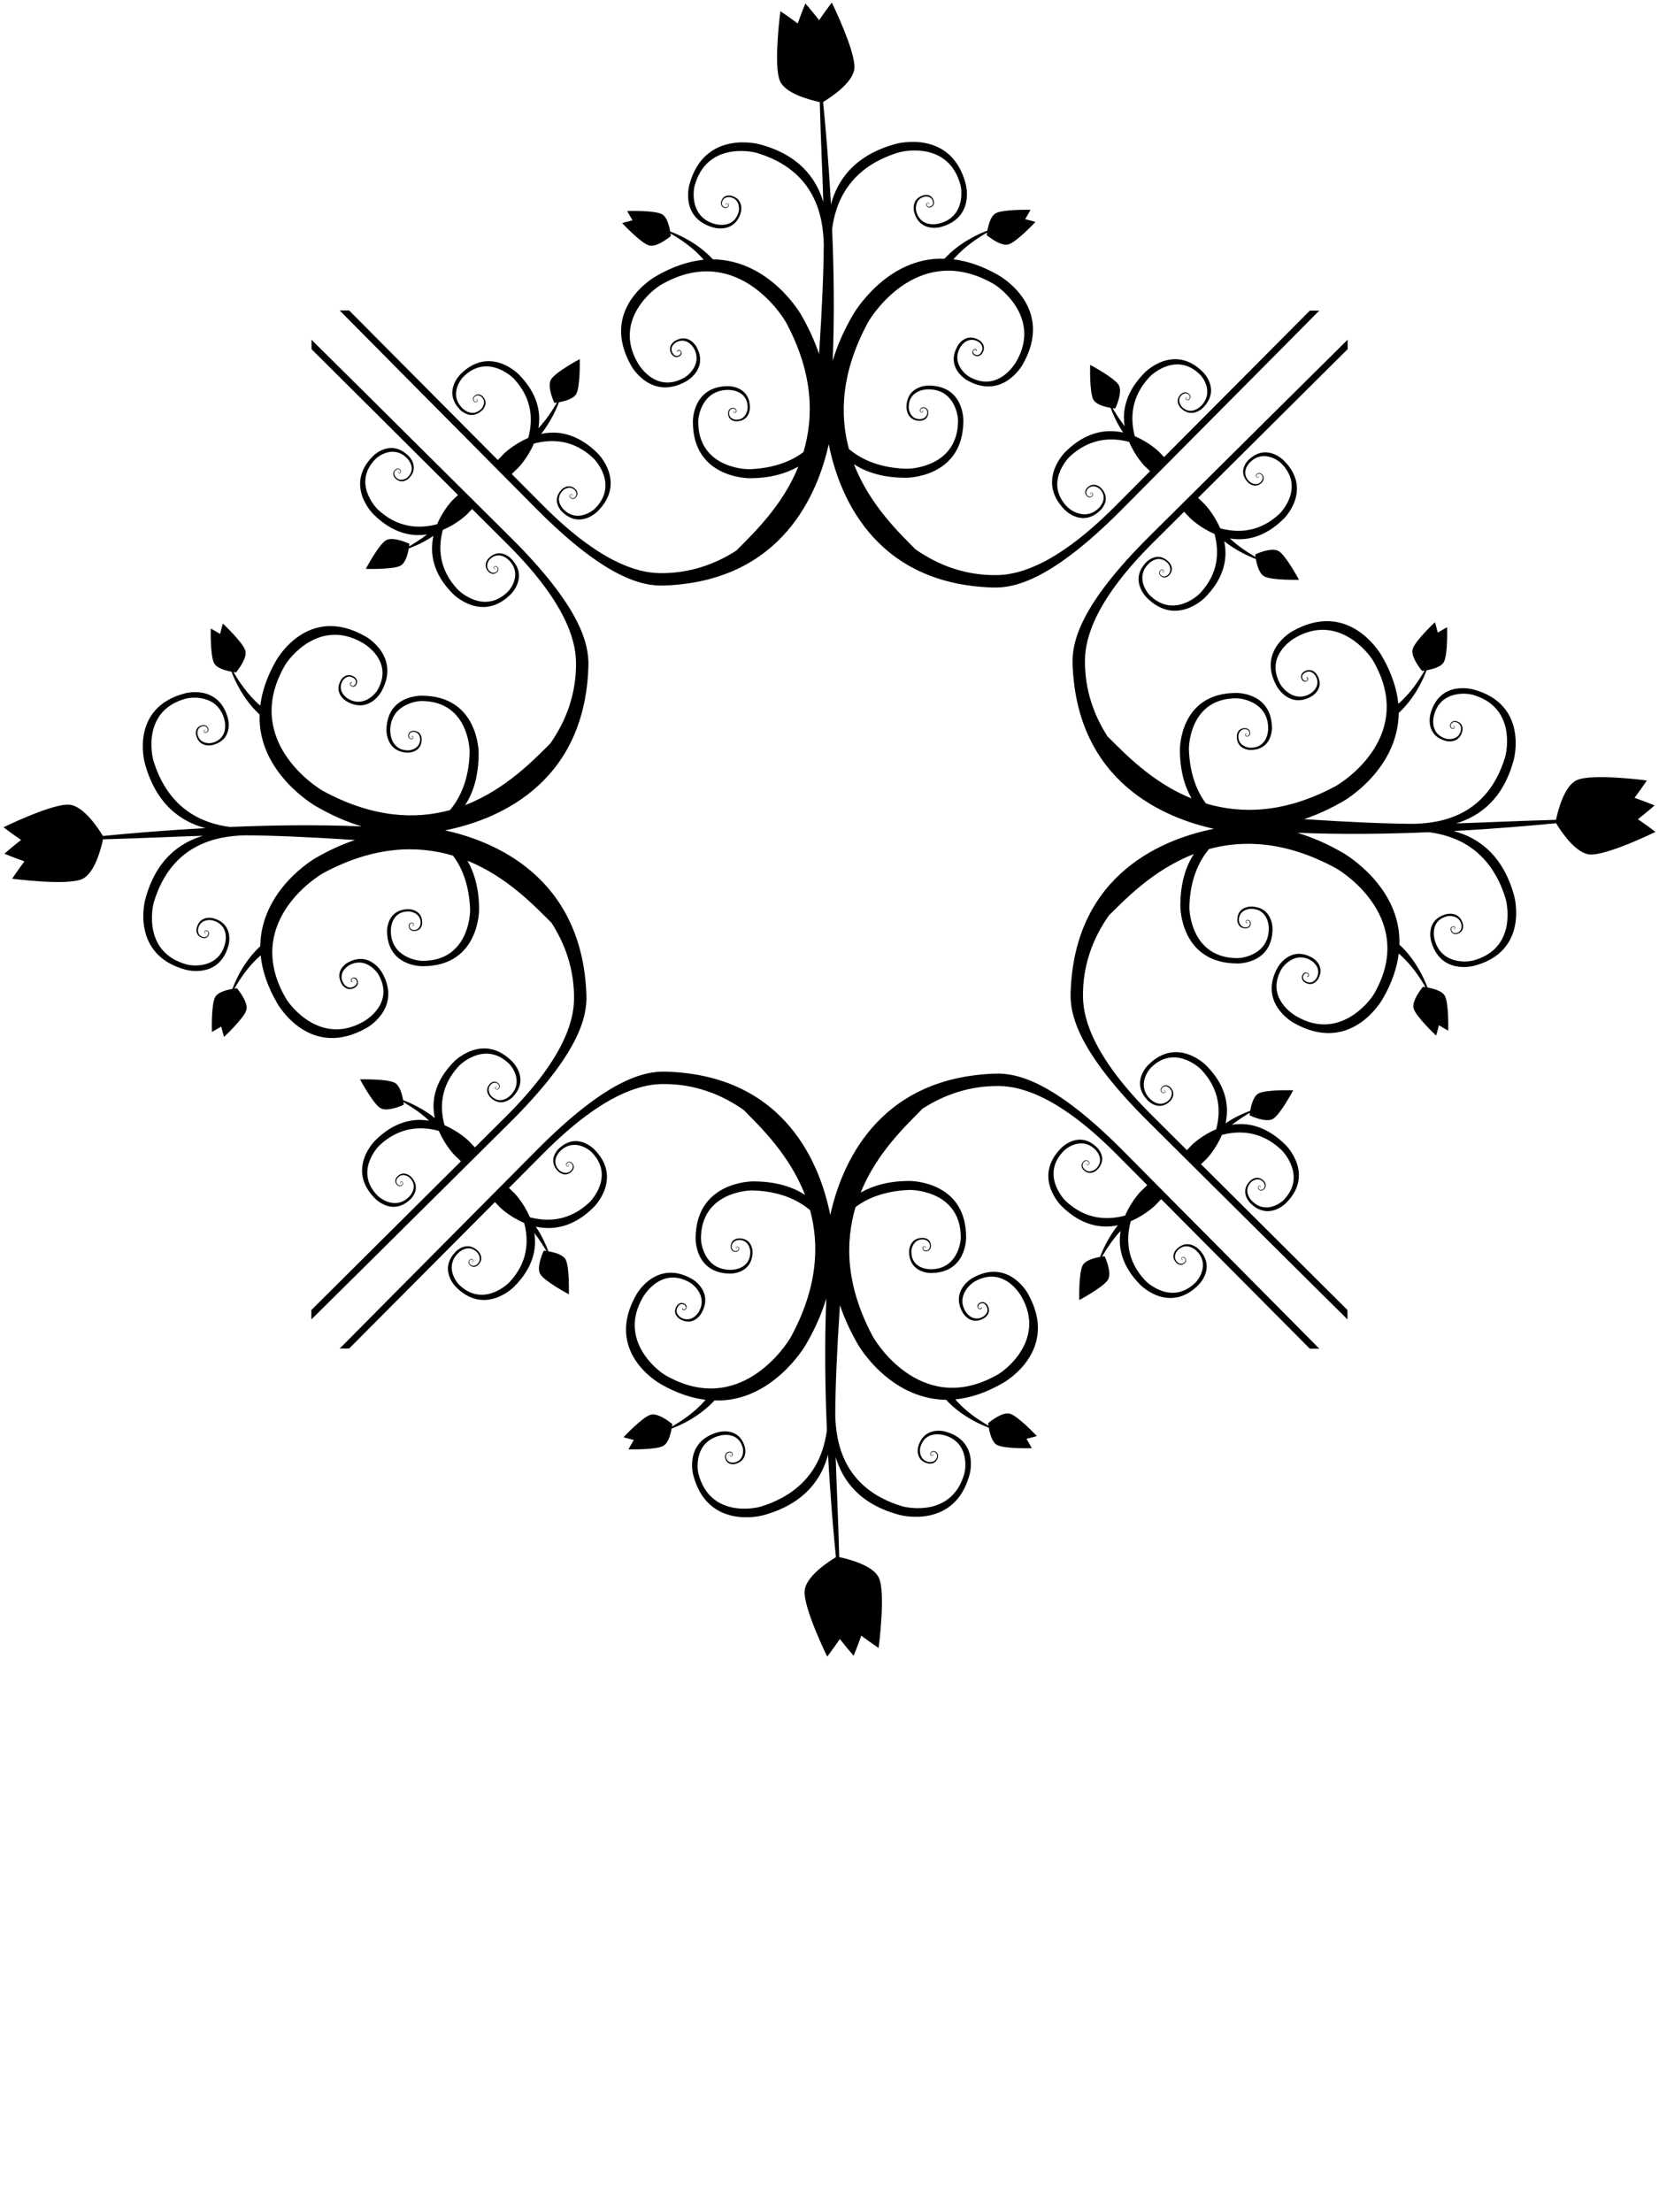 <svg width="300" height="400" version="1.1" xmlns="http://www.w3.org/2000/svg" xmlns:xlink="http://www.w3.org/1999/xlink" viewBox="0 0 158 158" preserveAspectRatio="xMinYMin meet" xml:space="preserve" style="fill-rule:evenodd;clip-rule:evenodd;stroke-linejoin:round;stroke-miterlimit:1.414;">
    <g>
        <path class="svg-elements-animate" id="left-flower" d="M38.962,52.033C39.372,51.793 39.998,51.412 40.68,50.888C39.242,51.131 37.392,50.806 35.541,48.947C35.512,48.917 32.764,46.179 35.526,43.43C35.582,43.374 37.216,41.722 38.935,43.442C38.966,43.473 39.988,44.5 38.941,45.548C38.925,45.563 38.287,46.194 37.636,45.543C37.624,45.53 37.232,45.141 37.634,44.737C37.638,44.733 37.882,44.49 38.129,44.739C38.134,44.744 38.285,44.895 38.13,45.05C38.126,45.054 38.036,45.142 37.944,45.049C37.944,45.049 37.881,44.988 37.943,44.925C37.944,44.924 37.975,44.894 38.005,44.925C38.005,44.925 37.962,44.939 37.959,44.941C37.913,44.985 37.956,45.032 37.959,45.035C38.026,45.095 38.1,45.028 38.104,45.024C38.223,44.903 38.108,44.791 38.093,44.775C37.905,44.58 37.703,44.763 37.681,44.785C37.425,45.045 37.594,45.346 37.713,45.467C38.178,45.936 38.732,45.542 38.834,45.441C39.591,44.687 39.022,43.893 38.753,43.624C37.49,42.36 36.043,43.43 35.785,43.689C33.589,45.884 35.676,48.229 35.977,48.511C37.886,50.299 39.931,50.369 41.63,49.923C42.233,48.502 43.117,47.615 43.117,47.615C43.117,47.615 43.505,47.242 43.618,47.135L29.669,33.249L29.666,32.351C29.666,32.351 39.305,41.903 48.654,51.203C55.284,57.799 56.101,61.313 56.039,63.422C55.699,75.039 46.788,78.206 42.383,79.073C46.943,80.073 55.453,83.422 55.85,94.76C55.924,96.869 55.127,100.377 48.534,106.928C39.239,116.164 29.655,125.649 29.655,125.649L29.652,124.751L43.898,110.588C43.686,110.386 43.296,110.01 43.296,110.01C43.296,110.01 42.438,109.149 41.819,107.746L41.803,107.726L41.77,107.685C40.094,107.235 38.049,107.29 36.151,109.065C35.851,109.345 33.778,111.676 35.986,113.886C36.246,114.147 37.699,115.227 38.954,113.972C39.222,113.705 39.786,112.915 39.025,112.156C38.923,112.054 38.367,111.656 37.904,112.122C37.786,112.241 37.619,112.542 37.876,112.804C37.898,112.826 38.101,113.01 38.288,112.816C38.302,112.801 38.417,112.69 38.298,112.567C38.294,112.563 38.219,112.496 38.152,112.556C38.149,112.558 38.107,112.605 38.153,112.649C38.156,112.652 38.199,112.666 38.199,112.666C38.169,112.696 38.138,112.666 38.137,112.665C38.074,112.602 38.138,112.541 38.138,112.541C38.229,112.449 38.319,112.537 38.323,112.542C38.479,112.697 38.329,112.848 38.324,112.852C38.079,113.1 37.834,112.855 37.829,112.851C37.425,112.444 37.814,112.058 37.827,112.045C38.474,111.399 39.116,112.034 39.131,112.049C40.184,113.105 39.168,114.124 39.137,114.155C37.428,115.863 35.785,114.2 35.728,114.144C32.951,111.375 35.683,108.656 35.712,108.626C37.552,106.78 39.4,106.468 40.869,106.726C40.062,105.957 39.148,105.383 38.425,104.956C38.447,105.1 38.455,105.205 38.455,105.205C38.455,105.205 36.931,105.932 36.233,105.526C35.535,105.121 34.288,102.787 34.288,102.787C34.288,102.787 36.917,102.719 37.615,103.124C38.084,103.396 38.302,104.242 38.395,104.769C39.023,105.002 40.225,105.53 41.411,106.463C41.081,104.967 41.32,103.012 43.27,101.068C43.3,101.039 46.019,98.307 48.784,101.088C48.84,101.144 50.502,102.789 48.794,104.499C48.763,104.53 47.743,105.546 46.689,104.491C46.674,104.476 46.04,103.833 46.685,103.186C46.698,103.174 47.085,102.784 47.491,103.189C47.495,103.193 47.74,103.439 47.492,103.684C47.488,103.689 47.337,103.839 47.182,103.683C47.177,103.679 47.089,103.589 47.181,103.497C47.181,103.497 47.242,103.434 47.305,103.497C47.306,103.498 47.336,103.529 47.306,103.559C47.306,103.559 47.292,103.515 47.289,103.512C47.245,103.467 47.199,103.509 47.196,103.512C47.136,103.579 47.203,103.654 47.207,103.658C47.33,103.777 47.441,103.662 47.456,103.648C47.65,103.461 47.466,103.258 47.444,103.236C47.182,102.978 46.882,103.145 46.763,103.264C46.297,103.726 46.694,104.283 46.796,104.385C47.554,105.147 48.344,104.583 48.611,104.315C49.866,103.06 48.787,101.606 48.527,101.345C46.319,99.135 43.989,101.207 43.709,101.507C41.934,103.406 41.877,105.452 42.333,107.155C43.758,107.767 44.649,108.657 44.649,108.657C44.649,108.657 45.024,109.048 45.229,109.264L48.17,106.34C53.527,101.013 54.638,97.41 54.669,95.179C54.709,92.348 53.833,89.891 52.486,87.818C52.477,87.823 52.472,87.823 52.469,87.82C51.067,86.451 48.356,83.503 44.523,81.969C45.2,83.168 45.627,84.676 45.629,86.605C45.629,86.663 45.657,92.041 40.223,92.011C40.113,92.01 36.873,92.016 36.862,88.646C36.862,88.584 36.86,86.576 38.926,86.582C38.956,86.582 40.207,86.594 40.212,87.869C40.212,87.895 40.216,88.66 39.422,88.659C39.414,88.659 38.934,88.657 38.934,88.17C38.934,88.162 38.933,87.865 39.238,87.866C39.247,87.866 39.422,87.868 39.422,88.049C39.422,88.05 39.424,88.172 39.302,88.172C39.299,88.172 39.239,88.171 39.239,88.112C39.239,88.112 39.296,88.141 39.301,88.141C39.389,88.142 39.393,88.055 39.393,88.049C39.386,87.924 39.246,87.916 39.239,87.916C39.002,87.919 39.006,88.141 39.005,88.171C39,88.546 39.379,88.566 39.422,88.566C39.931,88.564 40.06,88.103 40.06,87.869C40.061,86.953 39.126,86.793 38.926,86.792C37.437,86.783 37.219,88.119 37.221,88.647C37.228,91.123 39.712,91.501 40.222,91.503C44.551,91.518 44.791,87.174 44.77,86.602C44.686,84.296 44.006,82.615 43.137,81.478C39.736,80.478 35.666,80.55 30.874,83.095C29.933,83.596 23.154,88.04 27.22,95.064C27.699,95.893 30.626,99.578 34.625,97.278C35.477,96.788 37.428,95.188 36.024,92.774C35.835,92.45 34.705,91.079 33.229,91.935C32.851,92.154 32.229,92.795 32.701,93.624C32.74,93.694 33.127,94.292 33.727,93.932C33.774,93.904 34.137,93.703 33.919,93.315C33.912,93.302 33.77,93.083 33.561,93.189C33.552,93.194 33.415,93.281 33.499,93.422C33.505,93.431 33.604,93.497 33.604,93.497C33.509,93.552 33.451,93.456 33.449,93.451C33.334,93.252 33.534,93.142 33.534,93.142C33.826,92.973 33.992,93.255 34.001,93.269C34.288,93.764 33.808,94.039 33.794,94.048C33.01,94.503 32.559,93.724 32.551,93.71C31.807,92.42 33.046,91.713 33.087,91.69C35.147,90.507 36.334,92.529 36.363,92.579C38.301,95.932 35.061,97.803 34.962,97.86C29.517,100.988 26.503,95.715 26.399,95.536C25.439,93.885 24.965,92.369 24.827,90.981C23.608,92.025 22.812,93.305 22.322,94.143C22.361,94.136 22.471,94.122 22.551,94.114L22.566,94.108L22.57,94.112L22.572,94.112L22.576,94.119C22.851,94.46 23.643,95.506 23.466,96.174C23.26,96.952 21.336,98.747 21.336,98.747C21.336,98.747 21.19,98.264 21.07,97.761C20.627,98.031 20.182,98.267 20.182,98.267C20.182,98.267 20.098,95.635 20.498,94.939C20.756,94.49 21.543,94.276 22.135,94.172C22.463,93.287 23.256,91.526 24.786,90.109C24.862,84.68 29.996,81.743 30.068,81.702C31.328,80.974 32.542,80.423 33.804,79.993C29.19,79.69 26.064,79.567 23.342,79.545C20.809,79.615 16.36,80.253 14.654,85.911C14.489,86.458 13.621,90.717 17.806,91.852C18.299,91.986 20.794,92.281 21.427,89.891C21.562,89.382 21.691,88.034 20.25,87.647C20.056,87.595 19.113,87.501 18.882,88.386C18.823,88.612 18.831,89.092 19.322,89.229C19.363,89.24 19.735,89.322 19.824,88.957C19.831,88.929 19.892,88.715 19.664,88.65C19.656,88.648 19.52,88.618 19.481,88.737C19.479,88.743 19.461,88.828 19.546,88.85C19.552,88.851 19.614,88.838 19.614,88.838C19.599,88.895 19.541,88.88 19.538,88.88C19.419,88.847 19.453,88.73 19.453,88.73C19.499,88.555 19.668,88.599 19.677,88.601C19.971,88.681 19.896,88.968 19.893,88.976C19.771,89.446 19.307,89.321 19.299,89.318C18.531,89.109 18.729,88.37 18.736,88.346C19.063,87.116 20.274,87.436 20.304,87.444C22.3,87.987 21.79,89.926 21.774,89.986C20.91,93.238 17.783,92.371 17.676,92.343C12.421,90.928 13.809,85.742 13.824,85.686C14.818,81.91 17.057,80.272 19.321,79.591C16.697,79.664 13.941,79.814 9.81,79.927C9.607,80.874 9.012,83.169 7.829,83.708C6.372,84.371 1.156,83.677 1.156,83.677C1.156,83.677 1.653,82.931 2.328,82.026C1.251,81.645 0.417,81.299 0.417,81.299C0.417,81.299 1.091,80.708 2.008,79.986C1.052,79.33 0.334,78.78 0.334,78.78C0.334,78.78 5.027,76.476 6.624,76.633C7.997,76.768 9.405,78.948 9.803,79.609C12.013,79.389 15.453,79.085 19.564,78.862C17.291,78.265 14.855,76.642 13.786,72.66C13.771,72.604 12.353,67.408 17.601,66.03C17.707,66.002 20.83,65.157 21.712,68.415C21.728,68.475 22.25,70.417 20.256,70.946C20.227,70.954 19.018,71.266 18.683,70.034C18.677,70.009 18.474,69.27 19.24,69.065C19.248,69.063 19.712,68.941 19.837,69.412C19.84,69.42 19.917,69.707 19.623,69.785C19.614,69.787 19.445,69.83 19.399,69.655C19.398,69.655 19.364,69.537 19.483,69.506C19.485,69.505 19.543,69.491 19.558,69.548C19.558,69.548 19.496,69.534 19.491,69.536C19.406,69.557 19.425,69.642 19.426,69.648C19.466,69.767 19.602,69.739 19.61,69.737C19.837,69.673 19.776,69.458 19.768,69.43C19.677,69.065 19.306,69.144 19.265,69.155C18.775,69.289 18.769,69.768 18.829,69.995C19.066,70.882 20.008,70.794 20.201,70.743C21.64,70.366 21.504,69.017 21.366,68.507C20.719,66.113 18.226,66.391 17.733,66.521C13.555,67.628 14.447,71.892 14.615,72.44C16.076,77.203 19.451,78.437 21.907,78.75C25.855,78.583 30.249,78.519 34.443,78.697C32.985,78.253 31.553,77.63 30.053,76.757C29.98,76.714 24.532,73.57 24.725,68.047C23.185,66.617 22.381,64.85 22.048,63.962C21.456,63.854 20.668,63.635 20.407,63.184C20.003,62.485 20.072,59.854 20.072,59.854C20.072,59.854 20.519,60.093 20.963,60.366C21.081,59.864 21.224,59.382 21.224,59.382C21.224,59.382 23.157,61.19 23.368,61.969C23.549,62.639 22.764,63.679 22.49,64.019L22.486,64.026L22.484,64.026L22.481,64.03L22.465,64.024C22.385,64.014 22.276,64 22.235,63.993C22.731,64.836 23.539,66.124 24.786,67.196C24.955,65.847 25.42,64.428 26.305,62.896C26.408,62.718 29.392,57.466 34.855,60.632C34.955,60.689 38.205,62.583 36.286,65.923C36.258,65.972 35.083,67.986 33.015,66.789C32.974,66.766 31.732,66.05 32.468,64.765C32.476,64.751 32.922,63.976 33.709,64.436C33.724,64.444 34.204,64.724 33.92,65.216C33.912,65.23 33.747,65.511 33.454,65.34C33.454,65.34 33.254,65.229 33.367,65.03C33.37,65.026 33.427,64.93 33.523,64.986C33.523,64.986 33.423,65.05 33.418,65.059C33.334,65.2 33.472,65.288 33.481,65.293C33.691,65.4 33.832,65.182 33.839,65.169C34.054,64.784 33.69,64.58 33.643,64.551C33.041,64.187 32.657,64.782 32.618,64.852C32.151,65.678 32.777,66.323 33.156,66.545C34.637,67.411 35.759,66.048 35.946,65.726C37.337,63.321 35.377,61.708 34.522,61.212C30.509,58.884 27.603,62.549 27.129,63.374C23.104,70.37 29.908,74.862 30.852,75.368C35.557,77.892 39.556,78.041 42.854,77.148C43.888,75.907 44.651,74.16 44.727,71.689C44.745,71.117 44.48,66.772 40.151,66.757C39.641,66.755 37.159,67.116 37.166,69.592C37.168,70.12 37.393,71.457 38.882,71.459C39.082,71.459 40.016,71.306 40.01,70.39C40.009,70.155 39.877,69.694 39.368,69.688C39.325,69.688 38.946,69.705 38.954,70.081C38.954,70.11 38.951,70.333 39.188,70.337C39.196,70.337 39.335,70.33 39.342,70.205C39.342,70.199 39.338,70.112 39.25,70.113C39.244,70.113 39.188,70.142 39.188,70.142C39.187,70.083 39.247,70.082 39.25,70.082C39.373,70.082 39.37,70.205 39.37,70.205C39.372,70.386 39.197,70.387 39.188,70.387C38.883,70.386 38.882,70.089 38.882,70.081C38.879,69.594 39.359,69.595 39.367,69.595C40.162,69.6 40.161,70.365 40.161,70.39C40.164,71.666 38.913,71.669 38.883,71.669C36.817,71.661 36.808,69.652 36.807,69.591C36.799,66.22 40.039,66.249 40.15,66.249C45.583,66.256 45.586,71.634 45.586,71.692C45.596,73.887 45.054,75.533 44.295,76.673C48.192,75.164 50.878,72.31 52.394,70.819C53.905,68.67 54.917,66.054 54.856,62.994C54.812,60.763 53.681,57.152 48.293,51.788L44.962,48.473C44.851,48.59 44.478,48.978 44.478,48.978C44.478,48.978 43.592,49.862 42.17,50.465C41.724,52.164 41.793,54.211 43.578,56.122C43.86,56.423 46.203,58.512 48.398,56.317C48.657,56.058 49.727,54.611 48.465,53.347C48.196,53.078 47.403,52.508 46.649,53.265C46.548,53.367 46.154,53.921 46.623,54.386C46.743,54.506 47.044,54.675 47.304,54.419C47.326,54.397 47.508,54.195 47.314,54.007C47.298,53.992 47.187,53.877 47.065,53.995C47.061,53.999 46.994,54.073 47.054,54.141C47.057,54.144 47.104,54.186 47.148,54.141C47.15,54.138 47.164,54.095 47.164,54.095C47.195,54.125 47.165,54.156 47.163,54.157C47.101,54.219 47.04,54.156 47.04,54.155C46.947,54.063 47.035,53.974 47.039,53.97C47.194,53.815 47.345,53.966 47.35,53.971C47.599,54.218 47.355,54.462 47.351,54.466C46.948,54.868 46.559,54.476 46.546,54.463C45.897,53.812 46.527,53.174 46.542,53.158C47.59,52.111 48.616,53.134 48.647,53.165C50.364,54.886 48.713,56.52 48.657,56.576C45.907,59.338 43.172,56.587 43.143,56.557C41.181,54.6 40.931,52.644 41.278,51.029C40.372,51.647 39.468,52.029 38.932,52.223C38.843,52.746 38.63,53.59 38.163,53.86C37.466,54.26 34.837,54.174 34.837,54.174C34.837,54.174 36.071,51.848 36.767,51.447C37.463,51.047 38.991,51.785 38.991,51.785C38.991,51.785 38.983,51.889 38.962,52.033Z"
        style="" />
    </g>
    <g>
        <path class="svg-elements-animate" id="right-flower" d="M119.038,105.967C118.628,106.207 118.002,106.588 117.32,107.112C118.758,106.869 120.608,107.194 122.459,109.053C122.488,109.083 125.236,111.82 122.474,114.57C122.418,114.626 120.784,116.278 119.065,114.558C119.034,114.527 118.012,113.5 119.059,112.452C119.075,112.437 119.713,111.807 120.364,112.457C120.376,112.47 120.768,112.859 120.366,113.263C120.362,113.267 120.118,113.51 119.871,113.261C119.866,113.256 119.715,113.105 119.87,112.95C119.874,112.946 119.964,112.858 120.056,112.951C120.056,112.951 120.119,113.012 120.057,113.074C120.056,113.076 120.025,113.106 119.995,113.075C119.995,113.075 120.039,113.061 120.041,113.059C120.087,113.015 120.044,112.968 120.041,112.965C119.974,112.905 119.9,112.972 119.896,112.976C119.777,113.098 119.893,113.209 119.907,113.225C120.095,113.42 120.297,113.237 120.319,113.215C120.575,112.955 120.406,112.654 120.287,112.533C119.822,112.064 119.268,112.458 119.166,112.559C118.409,113.313 118.978,114.107 119.247,114.376C120.51,115.64 121.957,114.57 122.215,114.311C124.411,112.116 122.324,109.771 122.023,109.489C120.114,107.701 118.069,107.631 116.37,108.076C115.767,109.498 114.883,110.385 114.883,110.385C114.883,110.385 114.495,110.758 114.382,110.865L128.331,124.751L128.334,125.649C128.334,125.649 118.695,116.097 109.346,106.797C102.716,100.201 101.899,96.687 101.961,94.578C102.301,82.961 111.212,79.794 115.617,78.927C111.057,77.927 102.547,74.578 102.15,63.24C102.076,61.131 102.873,57.623 109.466,51.072C118.761,41.836 128.345,32.351 128.345,32.351L128.348,33.249L114.102,47.413C114.314,47.614 114.704,47.99 114.704,47.99C114.704,47.99 115.562,48.851 116.181,50.254L116.197,50.274L116.23,50.315C117.906,50.765 119.951,50.71 121.849,48.935C122.149,48.655 124.222,46.324 122.014,44.114C121.754,43.853 120.301,42.773 119.046,44.028C118.778,44.295 118.214,45.086 118.975,45.844C119.077,45.946 119.633,46.344 120.096,45.878C120.214,45.759 120.381,45.458 120.124,45.196C120.102,45.174 119.899,44.99 119.712,45.184C119.698,45.199 119.583,45.31 119.702,45.433C119.706,45.437 119.781,45.504 119.848,45.444C119.851,45.441 119.893,45.395 119.847,45.351C119.844,45.348 119.801,45.334 119.801,45.334C119.831,45.304 119.862,45.334 119.863,45.335C119.926,45.398 119.862,45.459 119.862,45.459C119.771,45.551 119.681,45.463 119.677,45.458C119.521,45.303 119.671,45.152 119.676,45.148C119.921,44.9 120.166,45.145 120.171,45.149C120.575,45.556 120.186,45.943 120.173,45.955C119.526,46.601 118.884,45.966 118.869,45.951C117.816,44.895 118.832,43.876 118.863,43.845C120.572,42.137 122.215,43.8 122.272,43.856C125.049,46.625 122.317,49.344 122.288,49.373C120.448,51.22 118.6,51.532 117.131,51.274C117.938,52.043 118.853,52.617 119.575,53.044C119.553,52.9 119.545,52.795 119.545,52.795C119.545,52.795 121.069,52.068 121.767,52.474C122.465,52.879 123.712,55.213 123.712,55.213C123.712,55.213 121.083,55.281 120.385,54.876C119.916,54.604 119.698,53.758 119.605,53.231C118.977,52.998 117.775,52.47 116.589,51.537C116.919,53.033 116.68,54.988 114.73,56.931C114.7,56.961 111.981,59.693 109.216,56.913C109.159,56.856 107.498,55.211 109.206,53.502C109.237,53.47 110.256,52.454 111.311,53.509C111.326,53.524 111.96,54.167 111.314,54.814C111.302,54.826 110.915,55.216 110.509,54.811C110.505,54.807 110.26,54.561 110.508,54.316C110.512,54.311 110.663,54.161 110.818,54.317C110.823,54.321 110.911,54.411 110.819,54.503C110.819,54.503 110.758,54.566 110.695,54.503C110.694,54.502 110.664,54.471 110.694,54.441C110.694,54.441 110.708,54.485 110.711,54.487C110.755,54.533 110.801,54.491 110.804,54.488C110.864,54.421 110.797,54.346 110.793,54.342C110.67,54.223 110.559,54.338 110.544,54.352C110.35,54.539 110.534,54.742 110.556,54.764C110.817,55.022 111.118,54.855 111.237,54.736C111.703,54.274 111.306,53.717 111.204,53.615C110.446,52.853 109.656,53.417 109.389,53.685C108.134,54.94 109.213,56.394 109.473,56.655C111.681,58.865 114.011,56.793 114.291,56.493C116.066,54.594 116.123,52.548 115.667,50.845C114.242,50.233 113.351,49.343 113.351,49.343C113.351,49.343 112.976,48.952 112.771,48.736L109.83,51.66C104.473,56.987 103.362,60.59 103.331,62.821C103.291,65.652 104.167,68.109 105.514,70.182C105.523,70.177 105.528,70.177 105.531,70.18C106.933,71.549 109.644,74.497 113.477,76.031C112.8,74.832 112.373,73.324 112.371,71.395C112.371,71.337 112.343,65.959 117.777,65.989C117.887,65.99 121.127,65.984 121.138,69.354C121.138,69.416 121.14,71.424 119.074,71.418C119.044,71.418 117.793,71.406 117.788,70.131C117.788,70.105 117.784,69.34 118.578,69.341C118.586,69.341 119.066,69.343 119.066,69.83C119.066,69.838 119.067,70.135 118.762,70.134C118.753,70.134 118.578,70.132 118.578,69.951C118.578,69.95 118.576,69.828 118.698,69.828C118.701,69.828 118.761,69.829 118.761,69.888C118.761,69.888 118.704,69.859 118.699,69.859C118.611,69.858 118.607,69.945 118.607,69.951C118.614,70.076 118.754,70.084 118.761,70.084C118.998,70.081 118.994,69.859 118.995,69.829C119,69.454 118.621,69.434 118.578,69.434C118.069,69.436 117.94,69.897 117.94,70.131C117.939,71.047 118.874,71.207 119.074,71.208C120.563,71.217 120.781,69.881 120.779,69.353C120.772,66.877 118.288,66.499 117.778,66.497C113.449,66.482 113.209,70.826 113.23,71.398C113.314,73.704 113.994,75.385 114.863,76.522C118.264,77.522 122.334,77.45 127.126,74.905C128.067,74.404 134.845,69.96 130.78,62.935C130.301,62.107 127.374,58.422 123.375,60.722C122.523,61.212 120.572,62.812 121.976,65.226C122.165,65.55 123.295,66.921 124.771,66.065C125.149,65.846 125.771,65.205 125.299,64.376C125.26,64.306 124.873,63.708 124.273,64.068C124.226,64.096 123.863,64.297 124.08,64.685C124.088,64.698 124.23,64.917 124.439,64.811C124.448,64.806 124.585,64.719 124.501,64.578C124.495,64.569 124.396,64.503 124.396,64.503C124.491,64.448 124.549,64.544 124.551,64.549C124.666,64.748 124.466,64.858 124.466,64.858C124.174,65.027 124.008,64.745 123.999,64.731C123.713,64.236 124.192,63.961 124.206,63.952C124.99,63.497 125.441,64.276 125.449,64.29C126.193,65.58 124.954,66.287 124.913,66.31C122.853,67.493 121.666,65.471 121.637,65.421C119.699,62.068 122.939,60.197 123.038,60.14C128.483,57.012 131.497,62.285 131.601,62.464C132.561,64.115 133.035,65.631 133.173,67.019C134.392,65.975 135.188,64.695 135.678,63.857C135.639,63.864 135.529,63.878 135.449,63.886L135.434,63.892L135.43,63.888L135.428,63.889L135.424,63.881C135.149,63.54 134.357,62.494 134.534,61.826C134.74,61.048 136.664,59.253 136.664,59.253C136.664,59.253 136.81,59.736 136.93,60.239C137.373,59.969 137.818,59.733 137.818,59.733C137.818,59.733 137.903,62.364 137.502,63.061C137.244,63.51 136.457,63.724 135.865,63.828C135.537,64.713 134.744,66.474 133.214,67.891C133.138,73.32 128.004,76.257 127.932,76.298C126.672,77.026 125.458,77.577 124.196,78.007C128.81,78.31 131.936,78.433 134.658,78.455C137.191,78.385 141.64,77.747 143.346,72.089C143.511,71.542 144.378,67.283 140.194,66.148C139.701,66.014 137.206,65.719 136.573,68.109C136.438,68.618 136.309,69.966 137.75,70.353C137.944,70.405 138.887,70.499 139.118,69.614C139.177,69.388 139.169,68.908 138.678,68.771C138.637,68.76 138.265,68.678 138.176,69.043C138.169,69.071 138.108,69.285 138.336,69.35C138.344,69.352 138.48,69.382 138.519,69.263C138.521,69.257 138.539,69.172 138.454,69.15C138.448,69.149 138.386,69.162 138.386,69.162C138.401,69.105 138.459,69.12 138.462,69.12C138.58,69.153 138.547,69.27 138.547,69.27C138.501,69.445 138.332,69.401 138.323,69.399C138.029,69.319 138.104,69.032 138.107,69.024C138.229,68.554 138.693,68.679 138.702,68.682C139.469,68.891 139.271,69.63 139.264,69.654C138.937,70.884 137.726,70.564 137.696,70.556C135.7,70.013 136.21,68.074 136.226,68.014C137.09,64.762 140.217,65.629 140.324,65.657C145.579,67.072 144.191,72.258 144.176,72.314C143.182,76.09 140.943,77.728 138.679,78.409C141.303,78.336 144.059,78.186 148.19,78.073C148.393,77.126 148.988,74.831 150.171,74.292C151.628,73.629 156.844,74.323 156.844,74.323C156.844,74.323 156.347,75.069 155.672,75.974C156.749,76.355 157.583,76.701 157.583,76.701C157.583,76.701 156.909,77.292 155.992,78.014C156.948,78.67 157.666,79.22 157.666,79.22C157.666,79.22 152.973,81.524 151.376,81.367C150.003,81.232 148.595,79.052 148.197,78.391C145.987,78.611 142.547,78.915 138.436,79.138C140.709,79.735 143.145,81.358 144.214,85.34C144.229,85.396 145.647,90.592 140.399,91.97C140.293,91.998 137.17,92.843 136.288,89.585C136.272,89.525 135.75,87.583 137.744,87.054C137.773,87.046 138.982,86.734 139.317,87.966C139.323,87.991 139.526,88.73 138.76,88.935C138.751,88.937 138.288,89.059 138.163,88.588C138.16,88.58 138.083,88.293 138.377,88.215C138.386,88.213 138.555,88.17 138.601,88.345C138.601,88.345 138.636,88.463 138.517,88.494C138.515,88.495 138.457,88.509 138.442,88.452C138.442,88.452 138.504,88.466 138.509,88.464C138.594,88.443 138.575,88.358 138.574,88.352C138.534,88.233 138.398,88.261 138.391,88.263C138.163,88.327 138.224,88.542 138.232,88.57C138.323,88.935 138.694,88.856 138.735,88.845C139.225,88.711 139.231,88.232 139.171,88.005C138.934,87.118 137.992,87.206 137.799,87.257C136.36,87.634 136.496,88.983 136.634,89.493C137.281,91.887 139.774,91.609 140.267,91.479C144.445,90.372 143.553,86.108 143.385,85.56C141.924,80.797 138.549,79.563 136.093,79.25C132.145,79.417 127.751,79.481 123.557,79.303C125.015,79.747 126.447,80.37 127.946,81.243C128.02,81.286 133.468,84.43 133.275,89.953C134.815,91.383 135.619,93.15 135.952,94.038C136.544,94.146 137.332,94.365 137.593,94.816C137.997,95.515 137.928,98.146 137.928,98.146C137.928,98.146 137.481,97.907 137.037,97.634C136.919,98.136 136.776,98.618 136.776,98.618C136.776,98.618 134.843,96.81 134.632,96.031C134.451,95.362 135.236,94.321 135.51,93.981L135.514,93.974L135.516,93.974L135.519,93.97L135.535,93.976C135.615,93.986 135.724,94 135.765,94.007C135.269,93.164 134.461,91.876 133.214,90.804C133.045,92.153 132.58,93.572 131.694,95.104C131.592,95.282 128.607,100.534 123.145,97.368C123.045,97.311 119.795,95.417 121.714,92.077C121.742,92.028 122.917,90.014 124.985,91.211C125.026,91.234 126.268,91.95 125.532,93.235C125.524,93.249 125.078,94.024 124.291,93.564C124.276,93.556 123.796,93.276 124.08,92.784C124.088,92.77 124.253,92.489 124.546,92.66C124.546,92.66 124.746,92.771 124.633,92.97C124.63,92.974 124.573,93.07 124.477,93.014C124.477,93.014 124.577,92.95 124.582,92.941C124.666,92.8 124.528,92.712 124.519,92.707C124.309,92.6 124.168,92.818 124.161,92.831C123.946,93.216 124.31,93.42 124.357,93.449C124.959,93.813 125.343,93.218 125.382,93.148C125.849,92.322 125.223,91.677 124.844,91.455C123.363,90.589 122.241,91.952 122.054,92.274C120.663,94.679 122.623,96.293 123.478,96.788C127.491,99.116 130.397,95.451 130.871,94.626C134.896,87.63 128.092,83.138 127.148,82.632C122.443,80.108 118.444,79.959 115.146,80.852C114.112,82.093 113.349,83.84 113.273,86.311C113.255,86.883 113.52,91.228 117.849,91.243C118.359,91.245 120.841,90.884 120.834,88.408C120.832,87.88 120.607,86.543 119.118,86.541C118.918,86.541 117.984,86.694 117.99,87.61C117.991,87.845 118.124,88.306 118.632,88.312C118.675,88.312 119.054,88.295 119.046,87.919C119.046,87.89 119.049,87.667 118.812,87.663C118.804,87.663 118.665,87.67 118.658,87.795C118.658,87.801 118.662,87.888 118.75,87.887C118.756,87.887 118.812,87.858 118.812,87.858C118.813,87.917 118.753,87.918 118.75,87.918C118.627,87.918 118.63,87.795 118.63,87.795C118.628,87.614 118.803,87.613 118.812,87.613C119.117,87.614 119.118,87.911 119.118,87.919C119.121,88.406 118.641,88.405 118.633,88.405C117.838,88.4 117.839,87.635 117.839,87.61C117.836,86.334 119.087,86.331 119.117,86.331C121.183,86.339 121.192,88.348 121.192,88.409C121.201,91.78 117.961,91.751 117.85,91.751C112.417,91.744 112.414,86.366 112.414,86.308C112.404,84.113 112.946,82.467 113.705,81.327C109.808,82.836 107.122,85.69 105.606,87.181C104.095,89.33 103.083,91.946 103.144,95.006C103.188,97.237 104.32,100.848 109.707,106.212L113.038,109.527C113.149,109.41 113.522,109.022 113.522,109.022C113.522,109.022 114.408,108.138 115.829,107.535C116.276,105.836 116.207,103.789 114.422,101.878C114.14,101.577 111.797,99.488 109.602,101.683C109.343,101.942 108.273,103.389 109.535,104.653C109.804,104.922 110.597,105.492 111.351,104.735C111.452,104.633 111.846,104.079 111.377,103.614C111.257,103.494 110.956,103.325 110.696,103.581C110.674,103.603 110.491,103.805 110.686,103.993C110.702,104.008 110.813,104.123 110.935,104.005C110.939,104.001 111.006,103.927 110.945,103.859C110.943,103.856 110.896,103.814 110.852,103.859C110.85,103.862 110.836,103.905 110.836,103.905C110.805,103.875 110.835,103.844 110.837,103.843C110.899,103.781 110.96,103.845 110.96,103.845C111.053,103.937 110.965,104.026 110.961,104.03C110.806,104.185 110.655,104.034 110.65,104.029C110.401,103.782 110.644,103.538 110.649,103.534C111.052,103.132 111.441,103.524 111.454,103.537C112.104,104.188 111.473,104.826 111.458,104.842C110.41,105.889 109.384,104.866 109.353,104.835C107.636,103.114 109.287,101.48 109.343,101.424C112.093,98.662 114.828,101.413 114.857,101.443C116.819,103.4 117.069,105.356 116.722,106.971C117.628,106.353 118.532,105.971 119.068,105.777C119.157,105.254 119.37,104.409 119.837,104.14C120.534,103.74 123.163,103.826 123.163,103.826C123.163,103.826 121.93,106.152 121.233,106.552C120.537,106.953 119.009,106.215 119.009,106.215C119.009,106.215 119.017,106.111 119.038,105.967Z"
        style="" />
    </g>
    
    <g>
        <g>
            <path class="svg-elements-animate" id="top-flower" d="M105.967,38.872C106.207,39.282 106.588,39.908 107.112,40.59C106.869,39.151 107.194,37.301 109.053,35.451C109.083,35.422 111.82,32.674 114.57,35.435C114.626,35.491 116.278,37.126 114.558,38.844C114.527,38.876 113.5,39.898 112.452,38.85C112.437,38.835 111.807,38.197 112.457,37.546C112.47,37.533 112.859,37.142 113.263,37.544C113.267,37.548 113.51,37.792 113.261,38.039C113.256,38.043 113.105,38.195 112.95,38.04C112.946,38.035 112.858,37.946 112.951,37.854C112.951,37.854 113.012,37.79 113.074,37.852C113.076,37.854 113.106,37.885 113.075,37.915C113.075,37.915 113.061,37.871 113.059,37.868C113.015,37.823 112.968,37.866 112.965,37.869C112.905,37.936 112.972,38.01 112.976,38.014C113.098,38.133 113.209,38.017 113.225,38.003C113.42,37.815 113.237,37.613 113.215,37.591C112.955,37.335 112.654,37.504 112.533,37.623C112.064,38.088 112.458,38.642 112.559,38.743C113.313,39.501 114.107,38.931 114.376,38.663C115.64,37.4 114.57,35.953 114.311,35.694C112.116,33.499 109.771,35.586 109.489,35.887C107.701,37.796 107.631,39.841 108.076,41.54C109.498,42.143 110.385,43.027 110.385,43.027C110.385,43.027 110.758,43.415 110.865,43.528L124.751,29.579L125.649,29.576C125.649,29.576 116.097,39.215 106.797,48.563C100.201,55.194 96.687,56.011 94.578,55.949C82.961,55.609 79.794,46.698 78.927,42.293C77.927,46.852 74.578,55.363 63.24,55.76C61.131,55.834 57.623,55.037 51.072,48.444C41.836,39.149 32.351,29.565 32.351,29.565L33.249,29.562L47.413,43.808C47.614,43.596 47.99,43.206 47.99,43.206C47.99,43.206 48.851,42.348 50.254,41.729L50.274,41.713L50.315,41.68C50.765,40.004 50.71,37.959 48.935,36.06C48.655,35.761 46.324,33.688 44.114,35.895C43.853,36.156 42.773,37.609 44.028,38.864C44.295,39.132 45.086,39.696 45.844,38.935C45.946,38.833 46.344,38.276 45.878,37.814C45.759,37.696 45.458,37.529 45.196,37.786C45.174,37.808 44.99,38.011 45.184,38.198C45.199,38.212 45.31,38.327 45.433,38.208C45.437,38.204 45.504,38.129 45.444,38.062C45.441,38.059 45.395,38.017 45.351,38.062C45.348,38.065 45.334,38.109 45.334,38.109C45.304,38.079 45.334,38.048 45.335,38.047C45.398,37.984 45.459,38.047 45.459,38.047C45.551,38.139 45.463,38.229 45.458,38.233C45.303,38.389 45.152,38.239 45.148,38.234C44.9,37.988 45.145,37.743 45.149,37.739C45.556,37.335 45.943,37.724 45.955,37.737C46.601,38.384 45.966,39.026 45.951,39.041C44.895,40.094 43.876,39.078 43.845,39.047C42.137,37.338 43.8,35.694 43.856,35.638C46.625,32.861 49.344,35.593 49.373,35.622C51.22,37.462 51.532,39.31 51.274,40.778C52.043,39.972 52.617,39.057 53.044,38.335C52.9,38.356 52.795,38.365 52.795,38.365C52.795,38.365 52.068,36.841 52.474,36.143C52.879,35.444 55.213,34.197 55.213,34.197C55.213,34.197 55.281,36.827 54.876,37.525C54.604,37.994 53.758,38.212 53.231,38.305C52.998,38.933 52.47,40.135 51.537,41.321C53.033,40.991 54.988,41.23 56.931,43.18C56.961,43.21 59.693,45.929 56.913,48.694C56.856,48.75 55.211,50.411 53.502,48.704C53.47,48.673 52.454,47.653 53.509,46.599C53.524,46.584 54.167,45.95 54.814,46.595C54.826,46.608 55.216,46.995 54.811,47.401C54.807,47.405 54.561,47.65 54.316,47.402C54.311,47.398 54.161,47.247 54.317,47.092C54.321,47.087 54.411,46.999 54.503,47.091C54.503,47.091 54.566,47.152 54.503,47.215C54.502,47.216 54.471,47.246 54.441,47.216C54.441,47.216 54.485,47.202 54.487,47.199C54.533,47.155 54.491,47.108 54.488,47.106C54.421,47.046 54.346,47.113 54.342,47.117C54.223,47.239 54.338,47.351 54.352,47.366C54.539,47.559 54.742,47.376 54.764,47.354C55.022,47.092 54.855,46.792 54.736,46.672C54.274,46.207 53.717,46.604 53.615,46.706C52.853,47.463 53.417,48.254 53.685,48.521C54.94,49.776 56.394,48.697 56.655,48.437C58.865,46.229 56.793,43.898 56.493,43.618C54.594,41.844 52.548,41.787 50.845,42.243C50.233,43.668 49.343,44.559 49.343,44.559C49.343,44.559 48.952,44.934 48.736,45.139L51.66,48.08C56.987,53.437 60.59,54.548 62.821,54.579C65.652,54.619 68.109,53.743 70.182,52.396C70.177,52.386 70.177,52.382 70.18,52.379C71.549,50.976 74.497,48.266 76.031,44.433C74.832,45.11 73.324,45.537 71.395,45.539C71.337,45.539 65.959,45.567 65.989,40.133C65.99,40.023 65.984,36.783 69.354,36.772C69.416,36.772 71.424,36.77 71.418,38.836C71.418,38.866 71.406,40.116 70.131,40.121C70.105,40.121 69.34,40.126 69.341,39.332C69.341,39.323 69.343,38.843 69.83,38.844C69.838,38.844 70.135,38.843 70.134,39.148C70.134,39.157 70.132,39.332 69.951,39.331C69.95,39.331 69.828,39.334 69.828,39.211C69.828,39.209 69.829,39.149 69.888,39.149C69.888,39.149 69.859,39.206 69.859,39.211C69.858,39.299 69.945,39.303 69.951,39.303C70.076,39.295 70.084,39.156 70.084,39.148C70.081,38.912 69.859,38.916 69.829,38.915C69.454,38.91 69.434,39.289 69.434,39.332C69.436,39.84 69.897,39.97 70.131,39.97C71.047,39.971 71.207,39.036 71.208,38.836C71.217,37.346 69.881,37.129 69.353,37.131C66.877,37.138 66.499,39.621 66.497,40.132C66.482,44.461 70.826,44.701 71.398,44.68C73.704,44.596 75.385,43.916 76.522,43.047C77.522,39.646 77.45,35.576 74.905,30.784C74.404,29.842 69.96,23.064 62.935,27.129C62.107,27.609 58.422,30.536 60.722,34.535C61.212,35.387 62.812,37.338 65.226,35.933C65.55,35.745 66.921,34.614 66.065,33.139C65.846,32.761 65.205,32.139 64.376,32.611C64.306,32.65 63.708,33.037 64.068,33.637C64.096,33.683 64.297,34.046 64.685,33.829C64.698,33.822 64.917,33.68 64.811,33.471C64.806,33.462 64.719,33.324 64.578,33.409C64.569,33.414 64.503,33.514 64.503,33.514C64.448,33.419 64.544,33.361 64.549,33.359C64.748,33.244 64.858,33.444 64.858,33.444C65.027,33.735 64.745,33.902 64.731,33.91C64.236,34.197 63.961,33.718 63.952,33.704C63.497,32.92 64.276,32.468 64.29,32.461C65.58,31.717 66.287,32.956 66.31,32.996C67.493,35.057 65.471,36.244 65.421,36.272C62.068,38.211 60.197,34.971 60.14,34.872C57.012,29.427 62.285,26.413 62.464,26.309C64.115,25.349 65.631,24.874 67.019,24.737C65.975,23.518 64.695,22.722 63.857,22.232C63.864,22.271 63.878,22.381 63.886,22.46L63.892,22.476L63.888,22.48L63.889,22.482L63.881,22.486C63.54,22.761 62.494,23.553 61.826,23.375C61.048,23.169 59.253,21.246 59.253,21.246C59.253,21.246 59.736,21.1 60.239,20.98C59.969,20.537 59.733,20.092 59.733,20.092C59.733,20.092 62.364,20.007 63.061,20.408C63.51,20.666 63.724,21.453 63.828,22.045C64.713,22.372 66.474,23.166 67.891,24.696C73.32,24.772 76.257,29.906 76.298,29.977C77.026,31.238 77.577,32.452 78.007,33.714C78.31,29.1 78.433,25.974 78.455,23.252C78.385,20.719 77.747,16.27 72.089,14.564C71.542,14.399 67.283,13.531 66.148,17.716C66.014,18.209 65.719,20.703 68.109,21.337C68.618,21.472 69.966,21.601 70.353,20.16C70.405,19.966 70.499,19.023 69.614,18.792C69.388,18.733 68.908,18.741 68.771,19.232C68.76,19.273 68.678,19.645 69.043,19.734C69.071,19.741 69.285,19.802 69.35,19.573C69.352,19.566 69.382,19.429 69.263,19.391C69.257,19.389 69.172,19.371 69.15,19.456C69.149,19.461 69.162,19.523 69.162,19.523C69.105,19.509 69.12,19.451 69.12,19.448C69.153,19.329 69.27,19.363 69.27,19.363C69.445,19.409 69.401,19.578 69.399,19.586C69.319,19.881 69.032,19.805 69.024,19.803C68.554,19.68 68.679,19.216 68.682,19.208C68.891,18.441 69.63,18.639 69.654,18.646C70.884,18.973 70.564,20.184 70.556,20.213C70.013,22.21 68.074,21.7 68.014,21.684C64.762,20.82 65.629,17.692 65.657,17.586C67.072,12.33 72.258,13.719 72.314,13.733C76.09,14.727 77.728,16.967 78.409,19.231C78.336,16.606 78.186,13.85 78.073,9.72C77.126,9.517 74.831,8.922 74.292,7.739C73.629,6.282 74.323,1.066 74.323,1.066C74.323,1.066 75.069,1.563 75.974,2.238C76.355,1.161 76.701,0.327 76.701,0.327C76.701,0.327 77.292,1 78.014,1.918C78.67,0.961 79.22,0.244 79.22,0.244C79.22,0.244 81.524,4.937 81.367,6.534C81.232,7.907 79.052,9.315 78.391,9.713C78.611,11.923 78.915,15.363 79.138,19.473C79.735,17.201 81.358,14.765 85.34,13.696C85.396,13.681 90.592,12.263 91.97,17.51C91.998,17.617 92.843,20.739 89.585,21.622C89.525,21.638 87.583,22.16 87.054,20.166C87.046,20.137 86.734,18.928 87.966,18.593C87.991,18.587 88.73,18.384 88.935,19.15C88.937,19.158 89.059,19.622 88.588,19.747C88.58,19.75 88.293,19.827 88.215,19.532C88.213,19.524 88.17,19.355 88.345,19.308C88.345,19.308 88.463,19.274 88.494,19.392C88.495,19.395 88.509,19.453 88.452,19.468C88.452,19.468 88.466,19.406 88.464,19.401C88.443,19.316 88.358,19.334 88.352,19.336C88.233,19.375 88.261,19.512 88.263,19.519C88.327,19.747 88.542,19.685 88.57,19.678C88.935,19.587 88.856,19.216 88.845,19.174C88.711,18.684 88.232,18.679 88.005,18.739C87.118,18.975 87.206,19.918 87.257,20.111C87.634,21.55 88.983,21.414 89.493,21.276C91.887,20.628 91.609,18.136 91.479,17.643C90.372,13.465 86.108,14.357 85.56,14.525C80.797,15.986 79.563,19.36 79.25,21.817C79.417,25.765 79.481,30.159 79.303,34.352C79.747,32.895 80.37,31.462 81.243,29.963C81.286,29.889 84.43,24.442 89.953,24.635C91.383,23.095 93.15,22.291 94.038,21.958C94.146,21.366 94.365,20.578 94.816,20.317C95.515,19.913 98.146,19.982 98.146,19.982C98.146,19.982 97.907,20.428 97.634,20.873C98.136,20.991 98.618,21.134 98.618,21.134C98.618,21.134 96.81,23.067 96.031,23.278C95.362,23.459 94.321,22.673 93.981,22.4L93.974,22.396L93.974,22.394L93.97,22.39L93.976,22.375C93.986,22.295 94,22.185 94.007,22.145C93.164,22.641 91.876,23.449 90.804,24.695C92.153,24.865 93.572,25.33 95.104,26.215C95.282,26.318 100.534,29.302 97.368,34.765C97.311,34.864 95.417,38.115 92.077,36.196C92.028,36.168 90.014,34.993 91.211,32.925C91.234,32.884 91.95,31.642 93.235,32.378C93.249,32.386 94.024,32.832 93.564,33.619C93.556,33.633 93.276,34.114 92.784,33.83C92.77,33.822 92.489,33.657 92.66,33.364C92.66,33.364 92.771,33.163 92.97,33.277C92.974,33.28 93.07,33.337 93.014,33.432C93.014,33.432 92.95,33.333 92.941,33.328C92.8,33.244 92.712,33.382 92.707,33.391C92.6,33.6 92.818,33.742 92.831,33.749C93.216,33.964 93.42,33.599 93.449,33.553C93.813,32.95 93.218,32.567 93.148,32.528C92.322,32.061 91.677,32.686 91.455,33.066C90.589,34.547 91.952,35.669 92.274,35.856C94.679,37.247 96.293,35.286 96.788,34.432C99.116,30.419 95.451,27.513 94.626,27.038C87.63,23.014 83.138,29.817 82.632,30.762C80.108,35.466 79.959,39.466 80.852,42.764C82.093,43.798 83.84,44.561 86.311,44.637C86.883,44.655 91.228,44.39 91.243,40.061C91.245,39.55 90.884,37.069 88.408,37.076C87.88,37.078 86.543,37.302 86.541,38.792C86.541,38.992 86.694,39.926 87.61,39.92C87.845,39.919 88.306,39.786 88.312,39.278C88.312,39.235 88.295,38.855 87.919,38.863C87.89,38.864 87.667,38.861 87.663,39.098C87.663,39.106 87.67,39.245 87.795,39.251C87.801,39.252 87.888,39.248 87.887,39.16C87.887,39.154 87.858,39.097 87.858,39.097C87.917,39.097 87.918,39.157 87.918,39.16C87.918,39.282 87.795,39.28 87.795,39.28C87.614,39.282 87.613,39.107 87.613,39.098C87.614,38.793 87.911,38.792 87.919,38.792C88.406,38.789 88.405,39.269 88.405,39.277C88.4,40.071 87.635,40.071 87.61,40.071C86.334,40.074 86.331,38.823 86.331,38.793C86.339,36.727 88.348,36.718 88.409,36.717C91.78,36.709 91.751,39.949 91.751,40.059C91.744,45.493 86.366,45.496 86.308,45.496C84.113,45.506 82.467,44.964 81.327,44.204C82.836,48.102 85.69,50.788 87.181,52.304C89.33,53.815 91.946,54.827 95.006,54.766C97.237,54.722 100.848,53.59 106.212,48.202L109.527,44.872C109.41,44.761 109.022,44.388 109.022,44.388C109.022,44.388 108.138,43.502 107.535,42.08C105.836,41.634 103.789,41.703 101.878,43.488C101.577,43.77 99.488,46.112 101.683,48.308C101.942,48.566 103.389,49.637 104.653,48.375C104.922,48.106 105.492,47.313 104.735,46.559C104.633,46.458 104.079,46.064 103.614,46.532C103.494,46.652 103.325,46.954 103.581,47.214C103.603,47.236 103.805,47.418 103.993,47.223C104.008,47.208 104.123,47.096 104.005,46.975C104.001,46.971 103.927,46.904 103.859,46.964C103.856,46.967 103.814,47.014 103.859,47.057C103.862,47.06 103.905,47.074 103.905,47.074C103.875,47.105 103.844,47.075 103.843,47.073C103.781,47.011 103.845,46.95 103.845,46.95C103.937,46.857 104.026,46.945 104.03,46.949C104.185,47.104 104.034,47.255 104.029,47.26C103.782,47.509 103.538,47.265 103.534,47.261C103.132,46.858 103.524,46.468 103.537,46.456C104.188,45.806 104.826,46.437 104.842,46.452C105.889,47.5 104.866,48.526 104.835,48.557C103.114,50.274 101.48,48.622 101.424,48.567C98.662,45.817 101.413,43.082 101.443,43.053C103.4,41.091 105.356,40.841 106.971,41.188C106.353,40.282 105.971,39.378 105.777,38.842C105.254,38.753 104.409,38.54 104.14,38.072C103.74,37.376 103.826,34.747 103.826,34.747C103.826,34.747 106.152,35.98 106.552,36.676C106.953,37.373 106.215,38.901 106.215,38.901C106.215,38.901 106.111,38.892 105.967,38.872Z"
            style="" />
        </g>
        <g>
            <path class="svg-elements-animate" id="bottom-flower" d="M52.033,119.128C51.793,118.718 51.412,118.092 50.888,117.41C51.131,118.848 50.806,120.699 48.947,122.549C48.917,122.578 46.179,125.326 43.43,122.565C43.374,122.509 41.722,120.875 43.442,119.156C43.473,119.124 44.5,118.102 45.548,119.15C45.563,119.165 46.194,119.803 45.543,120.454C45.53,120.467 45.141,120.858 44.737,120.456C44.733,120.452 44.49,120.208 44.739,119.961C44.744,119.957 44.895,119.805 45.05,119.96C45.054,119.965 45.142,120.054 45.049,120.146C45.049,120.146 44.988,120.21 44.925,120.147C44.924,120.146 44.894,120.115 44.925,120.085C44.925,120.085 44.939,120.129 44.941,120.132C44.985,120.177 45.032,120.134 45.035,120.131C45.095,120.064 45.028,119.99 45.024,119.986C44.903,119.867 44.791,119.983 44.775,119.997C44.58,120.185 44.763,120.387 44.785,120.409C45.045,120.665 45.346,120.496 45.467,120.377C45.936,119.912 45.542,119.358 45.441,119.257C44.687,118.499 43.893,119.069 43.624,119.338C42.36,120.6 43.43,122.047 43.689,122.306C45.884,124.501 48.229,122.415 48.511,122.113C50.299,120.204 50.369,118.159 49.923,116.46C48.502,115.857 47.615,114.973 47.615,114.973C47.615,114.973 47.242,114.585 47.135,114.472L33.249,128.421L32.351,128.424C32.351,128.424 41.903,118.785 51.203,109.437C57.799,102.806 61.313,101.989 63.422,102.051C75.039,102.391 78.206,111.302 79.073,115.707C80.073,111.148 83.422,102.637 94.76,102.24C96.869,102.166 100.377,102.963 106.928,109.556C116.164,118.851 125.649,128.435 125.649,128.435L124.751,128.438L110.588,114.192C110.386,114.404 110.01,114.794 110.01,114.794C110.01,114.794 109.149,115.652 107.746,116.271L107.726,116.287L107.685,116.32C107.235,117.996 107.29,120.041 109.065,121.94C109.345,122.239 111.676,124.312 113.886,122.104C114.147,121.844 115.227,120.391 113.972,119.136C113.705,118.868 112.915,118.304 112.156,119.065C112.054,119.168 111.656,119.723 112.122,120.186C112.241,120.304 112.542,120.471 112.804,120.214C112.826,120.192 113.01,119.989 112.816,119.802C112.801,119.788 112.69,119.673 112.567,119.792C112.563,119.796 112.496,119.871 112.556,119.938C112.558,119.941 112.605,119.983 112.649,119.938C112.652,119.935 112.666,119.891 112.666,119.891C112.696,119.921 112.666,119.952 112.665,119.953C112.602,120.016 112.541,119.953 112.541,119.952C112.449,119.861 112.537,119.771 112.542,119.767C112.697,119.611 112.848,119.761 112.852,119.766C113.1,120.012 112.855,120.256 112.851,120.261C112.444,120.665 112.058,120.276 112.045,120.263C111.399,119.616 112.034,118.975 112.049,118.959C113.105,117.906 114.124,118.922 114.155,118.953C115.863,120.662 114.2,122.306 114.144,122.362C111.375,125.139 108.656,122.407 108.626,122.378C106.78,120.538 106.468,118.69 106.726,117.222C105.957,118.028 105.383,118.943 104.956,119.665C105.1,119.644 105.205,119.635 105.205,119.635C105.205,119.635 105.932,121.159 105.526,121.857C105.121,122.556 102.787,123.803 102.787,123.803C102.787,123.803 102.719,121.173 103.124,120.475C103.396,120.006 104.242,119.788 104.769,119.695C105.002,119.067 105.53,117.865 106.463,116.679C104.967,117.009 103.012,116.77 101.068,114.82C101.039,114.79 98.307,112.071 101.088,109.306C101.144,109.25 102.789,107.588 104.499,109.296C104.53,109.327 105.546,110.347 104.491,111.401C104.476,111.417 103.833,112.05 103.186,111.405C103.174,111.392 102.784,111.005 103.189,110.599C103.193,110.595 103.439,110.35 103.684,110.598C103.689,110.602 103.839,110.753 103.683,110.908C103.679,110.913 103.589,111.001 103.497,110.909C103.497,110.909 103.434,110.848 103.497,110.785C103.498,110.784 103.529,110.754 103.559,110.784C103.559,110.784 103.515,110.798 103.512,110.801C103.467,110.845 103.509,110.891 103.512,110.894C103.579,110.954 103.654,110.887 103.658,110.883C103.777,110.761 103.662,110.649 103.648,110.634C103.461,110.44 103.258,110.624 103.236,110.646C102.978,110.908 103.145,111.208 103.264,111.328C103.726,111.793 104.283,111.396 104.385,111.295C105.147,110.537 104.583,109.746 104.315,109.479C103.06,108.224 101.606,109.303 101.345,109.563C99.135,111.771 101.207,114.102 101.507,114.382C103.406,116.156 105.452,116.213 107.155,115.757C107.767,114.332 108.657,113.441 108.657,113.441C108.657,113.441 109.048,113.066 109.264,112.861L106.34,109.92C101.013,104.563 97.41,103.452 95.179,103.421C92.348,103.381 89.891,104.257 87.818,105.604C87.823,105.614 87.823,105.618 87.82,105.621C86.451,107.024 83.503,109.734 81.969,113.567C83.168,112.89 84.676,112.463 86.605,112.461C86.663,112.461 92.041,112.433 92.011,117.867C92.01,117.977 92.016,121.217 88.646,121.228C88.584,121.228 86.576,121.231 86.582,119.165C86.582,119.134 86.594,117.884 87.869,117.879C87.895,117.879 88.66,117.874 88.659,118.668C88.659,118.677 88.657,119.157 88.17,119.156C88.162,119.156 87.865,119.157 87.866,118.852C87.866,118.843 87.868,118.668 88.049,118.669C88.05,118.669 88.172,118.666 88.172,118.789C88.172,118.791 88.171,118.851 88.112,118.851C88.112,118.851 88.141,118.794 88.141,118.789C88.142,118.701 88.055,118.697 88.049,118.698C87.924,118.704 87.916,118.844 87.916,118.852C87.919,119.088 88.141,119.084 88.171,119.085C88.546,119.091 88.566,118.711 88.566,118.668C88.564,118.16 88.103,118.03 87.869,118.03C86.953,118.029 86.793,118.964 86.792,119.164C86.783,120.654 88.119,120.871 88.647,120.869C91.123,120.862 91.501,118.379 91.503,117.868C91.518,113.539 87.174,113.299 86.602,113.32C84.296,113.404 82.615,114.084 81.478,114.953C80.478,118.354 80.55,122.424 83.095,127.216C83.596,128.158 88.04,134.936 95.064,130.871C95.893,130.391 99.578,127.464 97.278,123.465C96.788,122.613 95.188,120.662 92.774,122.067C92.45,122.255 91.079,123.386 91.935,124.861C92.154,125.24 92.795,125.861 93.624,125.39C93.694,125.35 94.292,124.963 93.932,124.363C93.904,124.317 93.703,123.954 93.315,124.171C93.302,124.178 93.083,124.32 93.189,124.529C93.194,124.538 93.281,124.676 93.422,124.591C93.431,124.586 93.497,124.486 93.497,124.486C93.552,124.581 93.456,124.639 93.451,124.641C93.252,124.756 93.142,124.556 93.142,124.556C92.973,124.265 93.255,124.098 93.269,124.09C93.764,123.803 94.039,124.282 94.048,124.296C94.503,125.08 93.724,125.531 93.71,125.539C92.42,126.283 91.713,125.044 91.69,125.003C90.507,122.943 92.529,121.756 92.579,121.728C95.932,119.789 97.803,123.029 97.86,123.128C100.988,128.573 95.715,131.587 95.536,131.691C93.885,132.651 92.369,133.126 90.981,133.263C92.025,134.482 93.305,135.278 94.143,135.768C94.136,135.729 94.122,135.619 94.114,135.539L94.108,135.524L94.112,135.52L94.112,135.518L94.119,135.514C94.46,135.239 95.506,134.447 96.174,134.624C96.952,134.831 98.747,136.754 98.747,136.754C98.747,136.754 98.264,136.9 97.761,137.02C98.031,137.463 98.267,137.908 98.267,137.908C98.267,137.908 95.635,137.993 94.939,137.592C94.49,137.334 94.276,136.547 94.172,135.955C93.287,135.628 91.526,134.834 90.109,133.304C84.68,133.228 81.743,128.094 81.702,128.023C80.974,126.762 80.423,125.548 79.993,124.286C79.69,128.9 79.567,132.026 79.545,134.748C79.615,137.281 80.253,141.73 85.911,143.436C86.458,143.601 90.717,144.469 91.852,140.284C91.986,139.791 92.281,137.297 89.891,136.663C89.382,136.528 88.034,136.399 87.647,137.84C87.595,138.034 87.501,138.977 88.386,139.208C88.612,139.267 89.092,139.259 89.229,138.768C89.24,138.727 89.322,138.355 88.957,138.266C88.929,138.259 88.715,138.198 88.65,138.426C88.648,138.434 88.618,138.571 88.737,138.609C88.743,138.611 88.828,138.629 88.85,138.544C88.851,138.539 88.838,138.476 88.838,138.476C88.895,138.491 88.88,138.549 88.88,138.552C88.847,138.671 88.73,138.637 88.73,138.637C88.555,138.591 88.599,138.422 88.601,138.414C88.681,138.119 88.968,138.194 88.976,138.197C89.446,138.32 89.321,138.784 89.318,138.792C89.109,139.559 88.37,139.361 88.346,139.354C87.116,139.027 87.436,137.816 87.444,137.787C87.987,135.79 89.926,136.3 89.986,136.316C93.238,137.18 92.371,140.307 92.343,140.414C90.928,145.67 85.742,144.281 85.686,144.267C81.91,143.273 80.272,141.033 79.591,138.769C79.664,141.394 79.814,144.15 79.927,148.28C80.874,148.483 83.169,149.078 83.708,150.261C84.371,151.718 83.677,156.934 83.677,156.934C83.677,156.934 82.931,156.437 82.026,155.762C81.645,156.839 81.299,157.673 81.299,157.673C81.299,157.673 80.708,157 79.986,156.082C79.33,157.039 78.78,157.756 78.78,157.756C78.78,157.756 76.476,153.063 76.633,151.466C76.768,150.093 78.948,148.685 79.609,148.287C79.389,146.077 79.085,142.638 78.862,138.527C78.265,140.799 76.642,143.235 72.66,144.304C72.604,144.319 67.408,145.737 66.03,140.49C66.002,140.383 65.157,137.261 68.415,136.378C68.475,136.362 70.417,135.84 70.946,137.834C70.954,137.863 71.266,139.072 70.034,139.407C70.009,139.413 69.27,139.616 69.065,138.85C69.063,138.842 68.941,138.378 69.412,138.253C69.42,138.251 69.707,138.173 69.785,138.468C69.787,138.476 69.83,138.645 69.655,138.692C69.655,138.692 69.537,138.726 69.506,138.608C69.505,138.605 69.491,138.547 69.548,138.532C69.548,138.532 69.534,138.594 69.536,138.599C69.557,138.685 69.642,138.666 69.648,138.664C69.767,138.625 69.739,138.488 69.737,138.481C69.673,138.253 69.458,138.315 69.43,138.322C69.065,138.413 69.144,138.784 69.155,138.826C69.289,139.316 69.768,139.321 69.995,139.261C70.882,139.025 70.794,138.082 70.743,137.889C70.366,136.45 69.017,136.586 68.507,136.724C66.113,137.372 66.391,139.864 66.521,140.357C67.628,144.535 71.892,143.643 72.44,143.475C77.203,142.014 78.437,138.64 78.75,136.183C78.583,132.235 78.519,127.841 78.697,123.648C78.253,125.105 77.63,126.538 76.757,128.037C76.714,128.111 73.57,133.558 68.047,133.365C66.617,134.905 64.85,135.709 63.962,136.042C63.854,136.634 63.635,137.422 63.184,137.683C62.485,138.087 59.854,138.018 59.854,138.018C59.854,138.018 60.093,137.571 60.366,137.127C59.864,137.009 59.382,136.866 59.382,136.866C59.382,136.866 61.19,134.933 61.969,134.722C62.639,134.541 63.679,135.327 64.019,135.6L64.026,135.604L64.026,135.606L64.03,135.61L64.024,135.625C64.014,135.705 64,135.815 63.993,135.855C64.836,135.359 66.124,134.551 67.196,133.305C65.847,133.135 64.428,132.67 62.896,131.785C62.718,131.682 57.466,128.698 60.632,123.235C60.689,123.136 62.583,119.885 65.923,121.804C65.972,121.832 67.986,123.007 66.789,125.075C66.766,125.116 66.05,126.358 64.765,125.622C64.751,125.615 63.976,125.168 64.436,124.381C64.444,124.367 64.724,123.886 65.216,124.17C65.23,124.178 65.511,124.343 65.34,124.636C65.34,124.636 65.229,124.837 65.03,124.723C65.026,124.72 64.93,124.663 64.986,124.568C64.986,124.568 65.05,124.667 65.059,124.672C65.2,124.756 65.288,124.618 65.293,124.609C65.4,124.4 65.182,124.259 65.169,124.251C64.784,124.036 64.58,124.401 64.551,124.447C64.187,125.05 64.782,125.433 64.852,125.472C65.678,125.939 66.323,125.314 66.545,124.934C67.411,123.453 66.048,122.331 65.726,122.144C63.321,120.753 61.708,122.714 61.212,123.568C58.884,127.581 62.549,130.487 63.374,130.962C70.37,134.986 74.862,128.183 75.368,127.238C77.892,122.534 78.041,118.534 77.148,115.236C75.907,114.202 74.16,113.439 71.689,113.363C71.117,113.345 66.772,113.61 66.757,117.939C66.755,118.45 67.116,120.931 69.592,120.924C70.12,120.922 71.457,120.698 71.459,119.208C71.459,119.008 71.306,118.074 70.39,118.08C70.155,118.081 69.694,118.214 69.688,118.723C69.688,118.765 69.705,119.145 70.081,119.137C70.11,119.136 70.333,119.139 70.337,118.902C70.337,118.894 70.33,118.755 70.205,118.749C70.199,118.748 70.112,118.753 70.113,118.84C70.113,118.846 70.142,118.903 70.142,118.903C70.083,118.903 70.082,118.843 70.082,118.84C70.082,118.718 70.205,118.72 70.205,118.72C70.386,118.718 70.387,118.893 70.387,118.902C70.386,119.207 70.089,119.208 70.081,119.208C69.594,119.211 69.595,118.731 69.595,118.723C69.6,117.929 70.365,117.929 70.39,117.929C71.666,117.926 71.669,119.177 71.669,119.207C71.661,121.273 69.652,121.283 69.591,121.283C66.22,121.291 66.249,118.051 66.249,117.941C66.256,112.507 71.634,112.504 71.692,112.504C73.887,112.494 75.533,113.036 76.673,113.796C75.164,109.898 72.31,107.212 70.819,105.696C68.67,104.185 66.054,103.174 62.994,103.234C60.763,103.278 57.152,104.41 51.788,109.798L48.473,113.128C48.59,113.239 48.978,113.612 48.978,113.612C48.978,113.612 49.862,114.498 50.465,115.92C52.164,116.366 54.211,116.297 56.122,114.512C56.423,114.23 58.512,111.887 56.317,109.692C56.058,109.434 54.611,108.363 53.347,109.625C53.078,109.894 52.508,110.687 53.265,111.441C53.367,111.542 53.921,111.936 54.386,111.468C54.506,111.348 54.675,111.046 54.419,110.786C54.397,110.764 54.195,110.582 54.007,110.777C53.992,110.792 53.877,110.904 53.995,111.025C53.999,111.029 54.073,111.096 54.141,111.036C54.144,111.033 54.186,110.987 54.141,110.943C54.138,110.94 54.095,110.926 54.095,110.926C54.125,110.895 54.156,110.925 54.157,110.927C54.219,110.989 54.156,111.05 54.155,111.05C54.063,111.143 53.974,111.055 53.97,111.051C53.815,110.896 53.966,110.745 53.971,110.74C54.218,110.491 54.462,110.735 54.466,110.739C54.868,111.142 54.476,111.531 54.463,111.544C53.812,112.194 53.174,111.564 53.158,111.548C52.111,110.5 53.134,109.474 53.165,109.443C54.886,107.726 56.52,109.378 56.576,109.433C59.338,112.183 56.587,114.918 56.557,114.947C54.6,116.909 52.644,117.159 51.029,116.812C51.647,117.718 52.029,118.622 52.223,119.158C52.746,119.247 53.59,119.46 53.86,119.928C54.26,120.624 54.174,123.253 54.174,123.253C54.174,123.253 51.848,122.02 51.447,121.324C51.047,120.627 51.785,119.099 51.785,119.099C51.785,119.099 51.889,119.108 52.033,119.128Z"
            style="" />
        </g>
    </g>
</svg>
